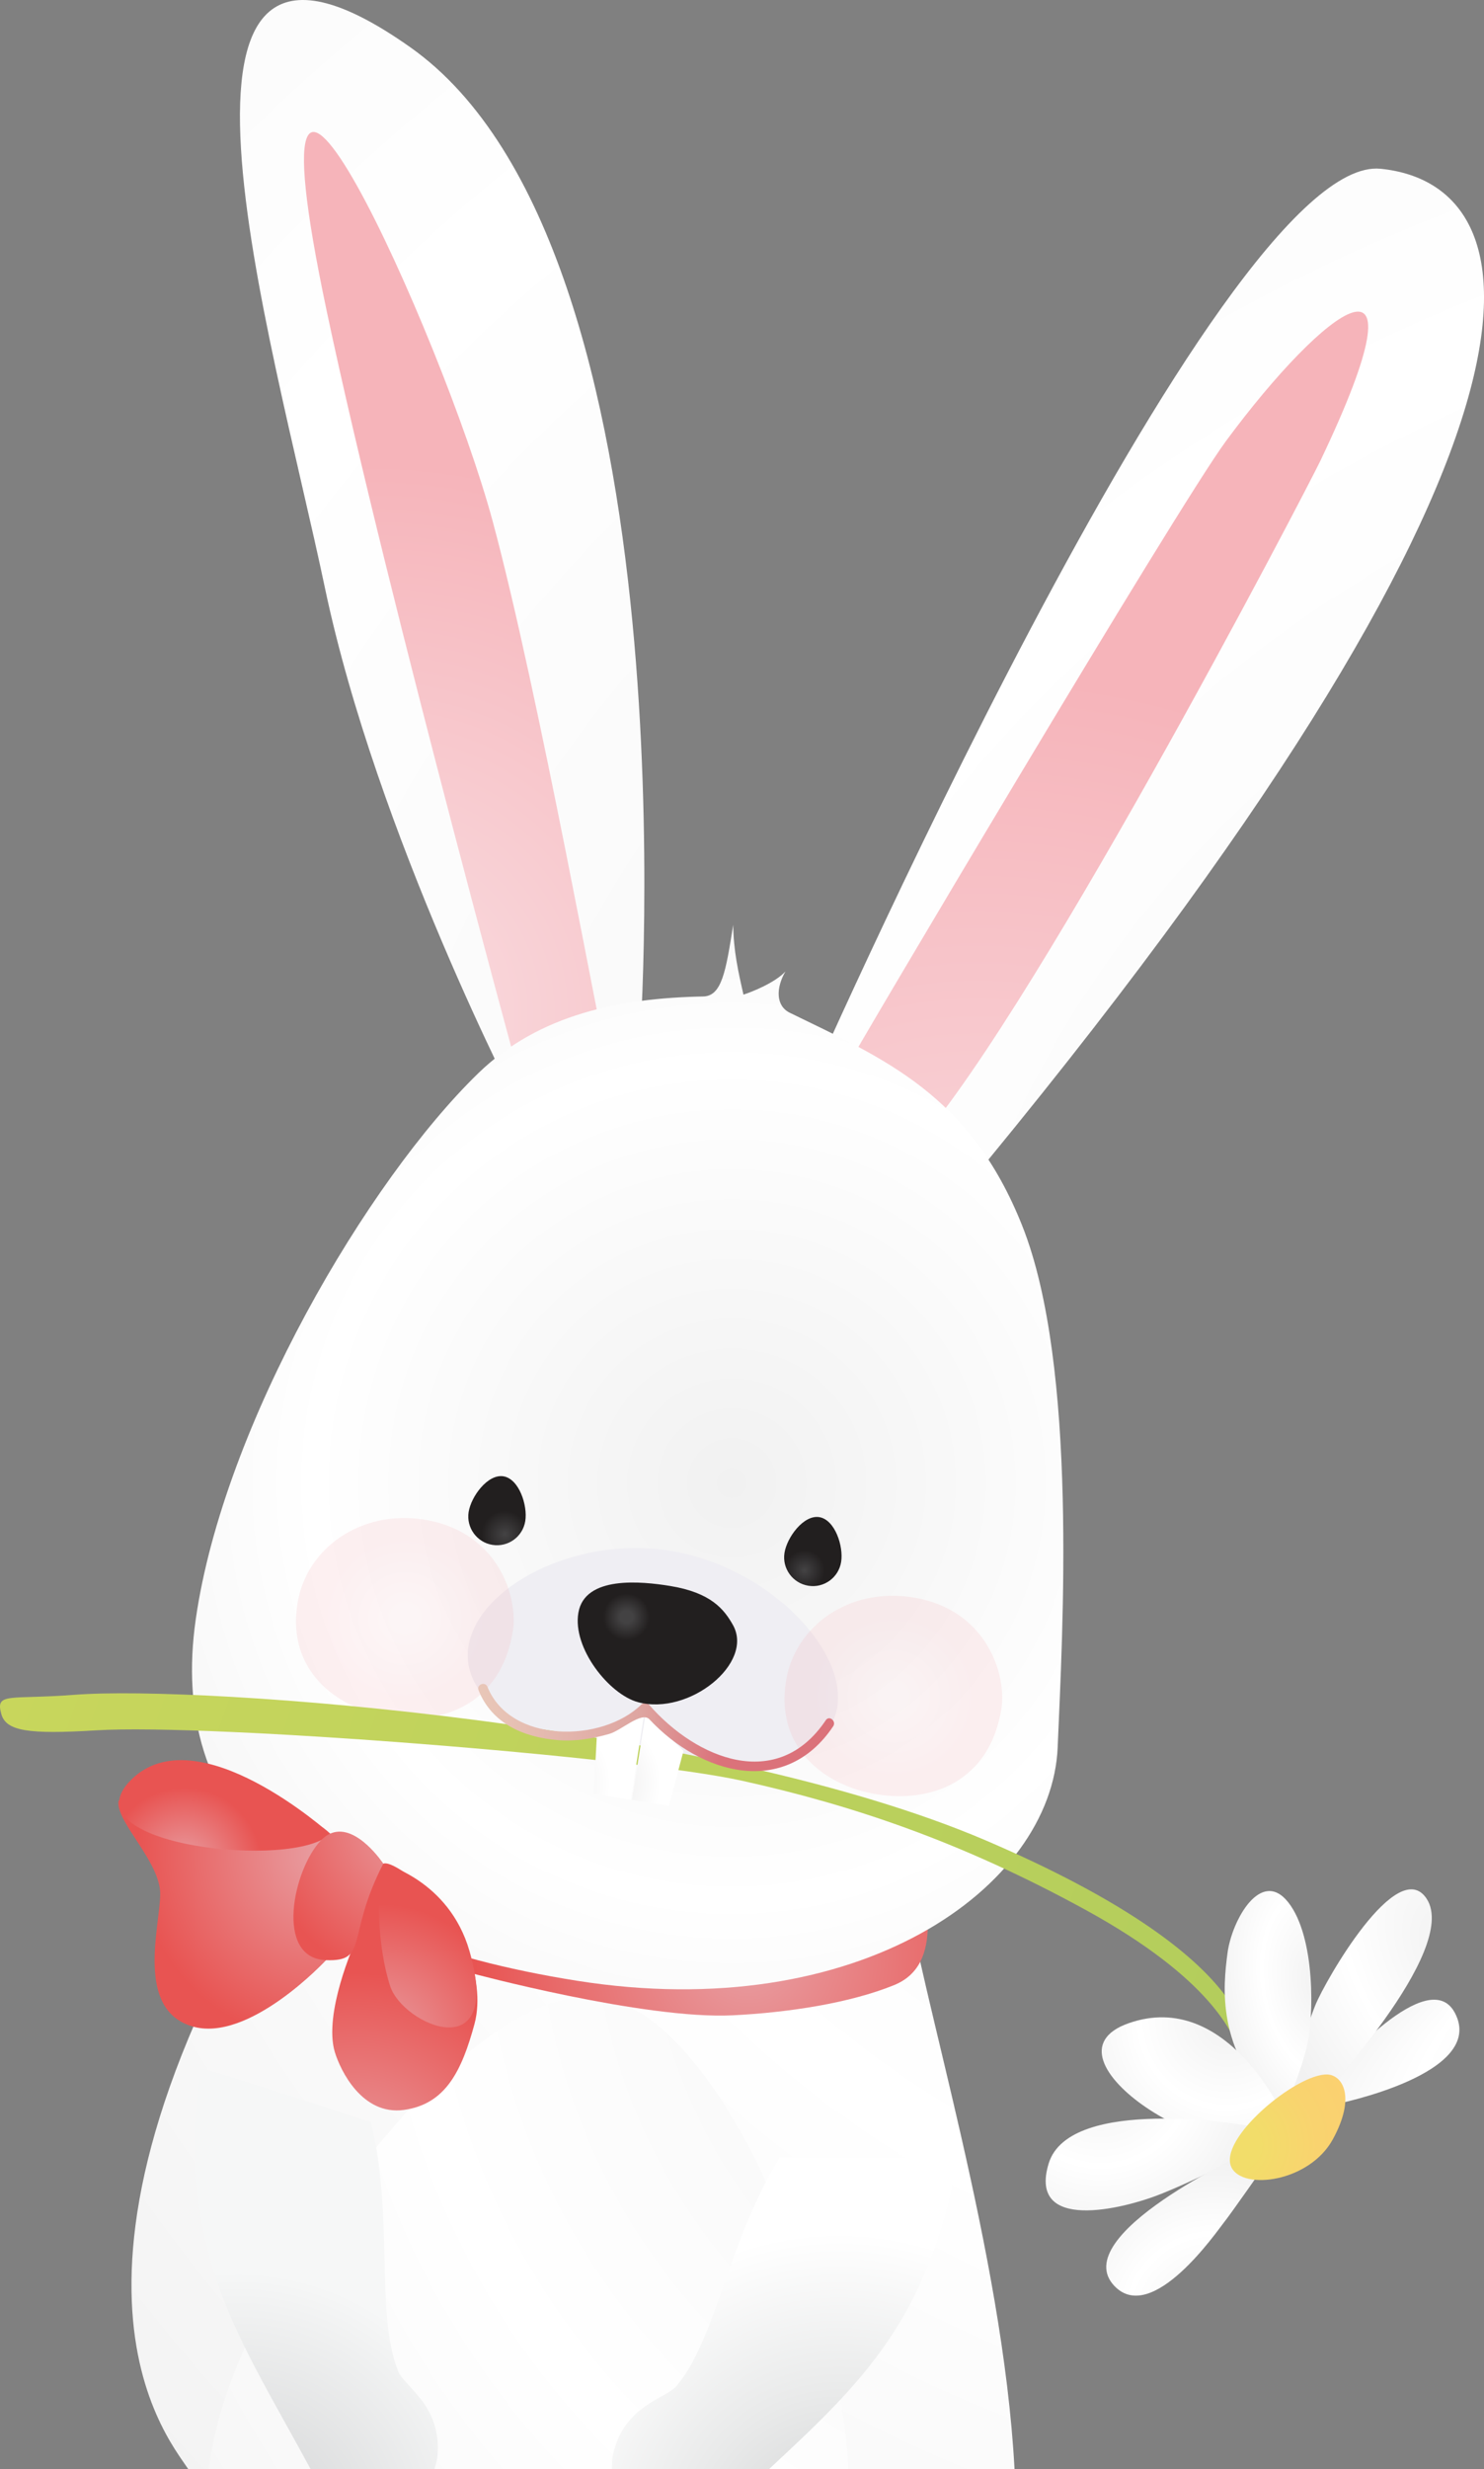 <?xml version="1.0" encoding="utf-8"?>
<!-- Generator: Adobe Illustrator 16.0.0, SVG Export Plug-In . SVG Version: 6.00 Build 0)  -->
<!DOCTYPE svg PUBLIC "-//W3C//DTD SVG 1.1//EN" "http://www.w3.org/Graphics/SVG/1.1/DTD/svg11.dtd">
<svg version="1.1" id="Слой_1" xmlns="http://www.w3.org/2000/svg" xmlns:xlink="http://www.w3.org/1999/xlink" x="0px" y="0px"
	 width="74.588px" height="124px" viewBox="0 0 74.588 124" enable-background="new 0 0 74.588 124" xml:space="preserve">
<rect x="0" y="0" width="74.588" height="124" fill="#808080" stroke="none"/>
<g>
	<g>
		
			<radialGradient id="SVGID_1_" cx="-226.695" cy="25.793" r="120.453" gradientTransform="matrix(1.252 0.199 -0.167 1.051 401.284 97.188)" gradientUnits="userSpaceOnUse">
			<stop  offset="0" style="stop-color:#F1F1F1"/>
			<stop  offset="0.532" style="stop-color:#FFFFFF"/>
			<stop  offset="1" style="stop-color:#F1F1F1"/>
		</radialGradient>
		<path fill="url(#SVGID_1_)" d="M40.331,55.321c0,0,20.881-47.679,29.064-46.845C77.58,9.311,79.686,22.22,48.171,60.06
			L40.331,55.321z"/>
		
			<radialGradient id="SVGID_2_" cx="56.396" cy="54.08" r="149.912" gradientTransform="matrix(0.988 0.157 -0.157 0.988 29.912 10.307)" gradientUnits="userSpaceOnUse">
			<stop  offset="0" style="stop-color:#F1F1F1"/>
			<stop  offset="0.532" style="stop-color:#FFFFFF"/>
			<stop  offset="1" style="stop-color:#F1F1F1"/>
		</radialGradient>
		<path fill="url(#SVGID_2_)" d="M32.161,52.353c0,0,2.827-39.827-11.53-49.973C6.272-7.766,13.707,17.043,16.324,29.491
			c2.616,12.448,9.824,26.281,9.824,26.281L32.161,52.353z"/>
		
			<radialGradient id="SVGID_3_" cx="-4.866" cy="41.834" r="35.961" gradientTransform="matrix(0.988 0.157 -0.157 0.988 29.912 10.307)" gradientUnits="userSpaceOnUse">
			<stop  offset="0.102" style="stop-color:#F9D8DC"/>
			<stop  offset="0.769" style="stop-color:#F6B4BA"/>
		</radialGradient>
		<path fill="url(#SVGID_3_)" d="M30.58,53.521c-0.254-0.659-3.499-18.771-5.827-27.378c-2.5-9.247-12.896-32.113-8.329-10.508
			c3.077,14.559,10.459,41.3,10.459,41.3C27.171,57.568,30.697,53.828,30.58,53.521z"/>
		
			<radialGradient id="SVGID_4_" cx="28.411" cy="56.233" r="47.344" gradientTransform="matrix(0.988 0.157 -0.157 0.988 29.912 10.307)" gradientUnits="userSpaceOnUse">
			<stop  offset="0.102" style="stop-color:#F9D8DC"/>
			<stop  offset="0.769" style="stop-color:#F6B4BA"/>
		</radialGradient>
		<path fill="url(#SVGID_4_)" d="M66.358,23.154c5.661-11.844,0.208-7.698-4.733-1.011c-2.48,3.356-18.845,30.95-19.127,31.563
			c-0.708,1.533-0.52,7.944,3.016,4.367C51.314,52.202,65.732,24.464,66.358,23.154z"/>
		
			<radialGradient id="SVGID_5_" cx="50.645" cy="46.711" r="94.069" gradientTransform="matrix(0.988 0.157 -0.157 0.988 29.912 10.307)" gradientUnits="userSpaceOnUse">
			<stop  offset="0" style="stop-color:#F1F1F1"/>
			<stop  offset="0.532" style="stop-color:#FFFFFF"/>
			<stop  offset="1" style="stop-color:#F1F1F1"/>
		</radialGradient>
		<path fill="url(#SVGID_5_)" d="M50.992,124c-0.588-10.915-4.689-23.655-5.62-29.921c-0.681-4.588-28.218-8.981-28.944-4.408
			C0.696,113.367,8.301,122.245,9.461,124C21.093,123.999,50.992,124,50.992,124z"/>
		
			<radialGradient id="SVGID_6_" cx="41.666" cy="79.123" r="70.267" gradientTransform="matrix(0.988 0.157 -0.157 0.988 29.912 10.307)" gradientUnits="userSpaceOnUse">
			<stop  offset="0" style="stop-color:#F1F1F1"/>
			<stop  offset="0.548" style="stop-color:#FFFFFF"/>
			<stop  offset="1" style="stop-color:#F1F1F1"/>
		</radialGradient>
		<path fill="url(#SVGID_6_)" d="M42.634,124c-0.148-4.801-2.185-9.837-4.016-14.142c0,0-3.724-8.936-8.507-9.537
			c-4.875-0.611-10.812,7.109-10.85,7.104c-3.94,4.584-8.026,10.672-8.772,16.575H42.634z"/>
		
			<radialGradient id="SVGID_7_" cx="21.379" cy="85.502" r="13.725" gradientTransform="matrix(0.988 0.157 -0.157 0.988 29.912 10.307)" gradientUnits="userSpaceOnUse">
			<stop  offset="0" style="stop-color:#E89FA3"/>
			<stop  offset="1" style="stop-color:#E85452"/>
		</radialGradient>
		<path fill="url(#SVGID_7_)" d="M23.625,99.077c0,0,8.745,2.358,13.212,2.133c2.808-0.141,5.878-0.613,8.101-1.516
			c1.275-0.518,1.692-1.643,1.696-3.027c0.002-0.727-5.043,1.175-11.098,1.533c-5.49,0.326-12.035-0.916-12.195-0.944
			C23.005,97.197,23.625,99.077,23.625,99.077z"/>
		
			<radialGradient id="SVGID_8_" cx="0.628" cy="118.008" r="20.368" gradientTransform="matrix(0.988 0.157 -0.157 0.988 29.912 10.307)" gradientUnits="userSpaceOnUse">
			<stop  offset="0" style="stop-color:#D1D2D3"/>
			<stop  offset="0.634" style="stop-color:#F6F7F7"/>
		</radialGradient>
		<path fill="url(#SVGID_8_)" d="M21.835,124c0.09-0.279,0.146-0.523,0.158-0.704c0.187-2.527-1.664-3.409-1.989-4.233
			c-1.153-2.921-0.188-7.669-1.364-12.5c0.172,0.09-8.516-2.802-8.533-2.667c-1.26,9.258,1.824,13.273,5.503,20.104H21.835z"/>
		
			<radialGradient id="SVGID_9_" cx="30.537" cy="114.048" r="28.85" gradientTransform="matrix(0.988 0.157 -0.157 0.988 29.912 10.307)" gradientUnits="userSpaceOnUse">
			<stop  offset="0" style="stop-color:#D1D2D3"/>
			<stop  offset="0.263" style="stop-color:#E9EAEA"/>
			<stop  offset="0.543" style="stop-color:#FFFFFF"/>
		</radialGradient>
		<path fill="url(#SVGID_9_)" d="M38.653,124c4.61-4.285,8.013-7.474,9.48-15.549c0.024-0.134-9.131-0.077-8.94-0.108
			c-2.615,4.228-3.168,9.041-5.17,11.461c-0.564,0.684-2.598,0.948-3.203,3.408c-0.047,0.189-0.07,0.465-0.067,0.788H38.653z"/>
		
			<radialGradient id="SVGID_10_" cx="16.852" cy="62.275" r="38.339" gradientTransform="matrix(0.988 0.157 -0.157 0.988 29.912 10.307)" gradientUnits="userSpaceOnUse">
			<stop  offset="0" style="stop-color:#F1F1F1"/>
			<stop  offset="0.548" style="stop-color:#FFFFFF"/>
			<stop  offset="1" style="stop-color:#F1F1F1"/>
		</radialGradient>
		<path fill="url(#SVGID_10_)" d="M53.16,87.749c0.238-5.695,1.028-19.139-1.784-26.197c-2.614-6.563-6.867-8.347-11.681-10.691
			c-0.699-0.342-0.707-1.229-0.219-2.073c-0.518,0.56-1.659,1.02-2.11,1.163c-0.252-1.11-0.503-2.22-0.514-3.505
			c-0.372,2.345-0.572,3.58-1.512,3.598c-4.13,0.079-8.232,0.873-11.308,3.861C18.499,59.28,11.245,71.546,9.841,81.308
			C8.437,91.069,14.802,97.22,28.98,99.472C43.158,101.725,52.865,94.806,53.16,87.749z"/>
		<path fill="#EFEEF3" d="M23.546,82.676c0.467-2.943,5.297-5.563,10.131-4.796c4.833,0.769,8.874,4.891,8.406,7.836
			c-0.469,2.944-5.267,3.596-10.101,2.827C27.15,87.775,23.078,85.62,23.546,82.676z"/>
		
			<radialGradient id="SVGID_11_" cx="26.558" cy="71.571" r="5.246" gradientTransform="matrix(0.988 0.157 -0.157 0.988 29.912 10.307)" gradientUnits="userSpaceOnUse">
			<stop  offset="0.102" style="stop-color:#F9D8DC"/>
			<stop  offset="0.769" style="stop-color:#F6B4BA"/>
		</radialGradient>
		<path opacity="0.2" fill="url(#SVGID_11_)" d="M39.501,84.438c0.441-2.783,3.186-4.725,6.365-4.219
			c3.77,0.598,4.728,3.941,4.468,5.58c-0.588,3.695-3.543,4.746-6.233,4.318C41.41,89.69,38.974,87.757,39.501,84.438z"/>
		
			<radialGradient id="SVGID_12_" cx="1.696" cy="71.57" r="5.246" gradientTransform="matrix(0.988 0.157 -0.157 0.988 29.912 10.307)" gradientUnits="userSpaceOnUse">
			<stop  offset="0.102" style="stop-color:#F9D8DC"/>
			<stop  offset="0.769" style="stop-color:#F6B4BA"/>
		</radialGradient>
		<path opacity="0.2" fill="url(#SVGID_12_)" d="M14.949,80.537c0.441-2.782,3.186-4.724,6.364-4.219
			c3.771,0.599,4.728,3.942,4.467,5.581c-0.587,3.695-3.541,4.746-6.232,4.318C16.857,85.79,14.42,83.855,14.949,80.537z"/>
		<g>
			<g>
				
					<linearGradient id="SVGID_13_" gradientUnits="userSpaceOnUse" x1="-17.459" y1="91.013" x2="47.42" y2="91.013" gradientTransform="matrix(0.943 0.332 -0.332 0.943 48.189 1.172)">
					<stop  offset="0" style="stop-color:#C8D65C"/>
					<stop  offset="1" style="stop-color:#B3CD5C"/>
				</linearGradient>
				<path fill="url(#SVGID_13_)" d="M62.607,102.7c0,0,0.652-4.404-13.056-10.271s-39.36-7.817-45.823-7.314
					c-3.243,0.253-3.977-0.147-3.661,0.969c0.241,0.851,1.343,1.026,4.783,0.815c5.669-0.348,26.987,1.322,32.463,2.535
					c5.506,1.221,10.97,3.041,17.268,6.492c6.298,3.453,7.454,6.256,7.724,7.196C62.573,104.063,62.607,102.7,62.607,102.7z"/>
			</g>
			
				<radialGradient id="SVGID_14_" cx="57.256" cy="91.439" r="6.367" fx="56.417" fy="97.75" gradientTransform="matrix(-0.698 -0.716 1.563 -1.524 -31.046 286.78)" gradientUnits="userSpaceOnUse">
				<stop  offset="0" style="stop-color:#F1F1F1"/>
				<stop  offset="0.532" style="stop-color:#FFFFFF"/>
				<stop  offset="1" style="stop-color:#F1F1F1"/>
			</radialGradient>
			<path fill="url(#SVGID_14_)" d="M67.106,105.679c0,0,7.663-1.506,6.014-4.598c-1.309-2.455-5.901,2.738-6.434,3.473
				C66.153,105.288,67.106,105.679,67.106,105.679z"/>
			
				<radialGradient id="SVGID_15_" cx="55.684" cy="83.066" r="9.772" gradientTransform="matrix(-0.876 0.481 -0.714 -1.299 181.282 179.122)" gradientUnits="userSpaceOnUse">
				<stop  offset="0" style="stop-color:#F1F1F1"/>
				<stop  offset="0.532" style="stop-color:#FFFFFF"/>
				<stop  offset="1" style="stop-color:#F1F1F1"/>
			</radialGradient>
			<path fill="url(#SVGID_15_)" d="M66.218,105.517c0,0,7.171-7.565,5.491-10.155c-1.464-2.256-5.114,4.142-5.597,5.337
				c-0.481,1.197-1.355,4.031-1.13,4.69S66.218,105.517,66.218,105.517z"/>
			
				<radialGradient id="SVGID_16_" cx="49.804" cy="86.866" r="5.387" gradientTransform="matrix(-0.986 0.165 -0.271 -1.62 138.993 232.14)" gradientUnits="userSpaceOnUse">
				<stop  offset="0" style="stop-color:#F1F1F1"/>
				<stop  offset="0.532" style="stop-color:#FFFFFF"/>
				<stop  offset="1" style="stop-color:#F1F1F1"/>
			</radialGradient>
			<path fill="url(#SVGID_16_)" d="M64.731,105.497c0,0,0.582-1.222,0.949-2.697c0.366-1.476,0.442-5.511-0.925-7.256
				c-1.368-1.743-2.84,0.88-3.059,2.544c-0.22,1.664-0.566,4.819,2.399,7.739L64.731,105.497z"/>
			
				<radialGradient id="SVGID_17_" cx="46.044" cy="90.105" r="8.322" gradientTransform="matrix(0.943 0.332 -0.332 0.943 48.189 1.172)" gradientUnits="userSpaceOnUse">
				<stop  offset="0" style="stop-color:#F1F1F1"/>
				<stop  offset="0.532" style="stop-color:#FFFFFF"/>
				<stop  offset="1" style="stop-color:#F1F1F1"/>
			</radialGradient>
			<path fill="url(#SVGID_17_)" d="M64.522,106.284c0,0-2.85-6.395-7.781-4.681c-4.931,1.714,4.884,7.794,7.138,5.411
				s0.043-0.122,0.043-0.122L64.522,106.284z"/>
			
				<radialGradient id="SVGID_18_" cx="40.962" cy="94.905" r="8.489" gradientTransform="matrix(0.943 0.332 -0.332 0.943 48.189 1.172)" gradientUnits="userSpaceOnUse">
				<stop  offset="0" style="stop-color:#F1F1F1"/>
				<stop  offset="0.532" style="stop-color:#FFFFFF"/>
				<stop  offset="1" style="stop-color:#F1F1F1"/>
			</radialGradient>
			<path fill="url(#SVGID_18_)" d="M62.688,106.744c0,0-8.928-1.546-9.98,1.908c-1.052,3.454,3.698,2.32,5.723,1.499
				c2.331-0.945,4.616-2.234,4.616-2.234L62.688,106.744z"/>
			
				<radialGradient id="SVGID_19_" cx="50.442" cy="104.625" r="8.293" gradientTransform="matrix(0.943 0.332 -0.332 0.943 48.189 1.172)" gradientUnits="userSpaceOnUse">
				<stop  offset="0" style="stop-color:#F1F1F1"/>
				<stop  offset="0.532" style="stop-color:#FFFFFF"/>
				<stop  offset="1" style="stop-color:#F1F1F1"/>
			</radialGradient>
			<path fill="url(#SVGID_19_)" d="M62.738,108.063c0,0-9.18,4.205-6.717,6.75c1.904,1.968,5.155-2.777,5.489-3.19
				s2.236-3.135,2.236-3.135l-0.859-0.394"/>
			
				<radialGradient id="SVGID_20_" cx="48.523" cy="95.906" r="7.521" gradientTransform="matrix(0.943 0.332 -0.332 0.943 48.189 1.172)" gradientUnits="userSpaceOnUse">
				<stop  offset="0.159" style="stop-color:#F2DD6A"/>
				<stop  offset="0.547" style="stop-color:#F9D36F"/>
				<stop  offset="1" style="stop-color:#FCCF71"/>
			</radialGradient>
			<path fill="url(#SVGID_20_)" d="M66.721,104.183c0.75,0.033,1.444,1.107,0.269,3.255c-1.175,2.146-4.493,2.571-5.087,1.425
				C61.167,107.442,65.172,104.116,66.721,104.183z"/>
		</g>
		
			<radialGradient id="SVGID_21_" cx="9.63" cy="78.674" r="5.446" gradientTransform="matrix(0.988 0.157 -0.157 0.988 29.912 10.307)" gradientUnits="userSpaceOnUse">
			<stop  offset="0" style="stop-color:#E6E5E5"/>
			<stop  offset="0.661" style="stop-color:#FFFFFF"/>
			<stop  offset="0.774" style="stop-color:#FFFFFF"/>
			<stop  offset="1" style="stop-color:#FFFFFF"/>
		</radialGradient>
		<path fill="url(#SVGID_21_)" d="M32.364,86.181c-0.129,0.809-0.666,4.201-0.666,4.201l-1.858-0.295l0.155-2.85
			C29.995,87.237,32.453,86.039,32.364,86.181z"/>
		
			<radialGradient id="SVGID_22_" cx="12.249" cy="78.228" r="5.241" gradientTransform="matrix(0.988 0.157 -0.157 0.988 29.912 10.307)" gradientUnits="userSpaceOnUse">
			<stop  offset="0" style="stop-color:#E6E5E5"/>
			<stop  offset="0.661" style="stop-color:#FFFFFF"/>
			<stop  offset="0.774" style="stop-color:#FFFFFF"/>
			<stop  offset="1" style="stop-color:#FFFFFF"/>
		</radialGradient>
		<path fill="url(#SVGID_22_)" d="M32.431,86.19c-0.129,0.81-0.67,4.201-0.67,4.201l1.858,0.296l0.735-2.757
			C34.355,87.931,32.389,86.028,32.431,86.19z"/>
		<g>
			
				<radialGradient id="SVGID_23_" cx="21.146" cy="66.031" r="1.322" gradientTransform="matrix(0.988 0.157 -0.157 0.988 29.912 10.307)" gradientUnits="userSpaceOnUse">
				<stop  offset="0.023" style="stop-color:#434243"/>
				<stop  offset="0.409" style="stop-color:#312F30"/>
				<stop  offset="0.769" style="stop-color:#221F1F"/>
			</radialGradient>
			<path fill="url(#SVGID_23_)" d="M42.277,78.439c-0.124,0.786-0.858,1.324-1.647,1.198c-0.785-0.125-1.325-0.864-1.201-1.65
				c0.126-0.787,0.963-1.92,1.748-1.795C41.966,76.318,42.403,77.652,42.277,78.439z"/>
			
				<radialGradient id="SVGID_24_" cx="5.987" cy="66.592" r="1.528" gradientTransform="matrix(0.988 0.157 -0.157 0.988 29.912 10.307)" gradientUnits="userSpaceOnUse">
				<stop  offset="0.023" style="stop-color:#434243"/>
				<stop  offset="0.769" style="stop-color:#221F1F"/>
			</radialGradient>
			<path fill="url(#SVGID_24_)" d="M26.401,76.388c-0.124,0.785-0.86,1.323-1.648,1.197c-0.784-0.124-1.323-0.863-1.199-1.65
				c0.126-0.787,0.962-1.918,1.747-1.794C26.088,74.267,26.527,75.601,26.401,76.388z"/>
		</g>
		<g>
			
				<radialGradient id="SVGID_25_" cx="2.065" cy="76.664" r="16.311" gradientTransform="matrix(0.988 0.157 -0.157 0.988 29.912 10.307)" gradientUnits="userSpaceOnUse">
				<stop  offset="0.206" style="stop-color:#EACBBB"/>
				<stop  offset="0.753" style="stop-color:#DEA5A1"/>
				<stop  offset="1" style="stop-color:#DB727A"/>
			</radialGradient>
			<path fill="url(#SVGID_25_)" d="M41.506,86.39c-2.428,3.62-6.5,1.959-8.885-0.779c-0.11-0.126-0.265-0.126-0.381-0.012
				c-1.973,1.932-6.586,1.97-7.741-0.885c-0.116-0.286-0.563-0.113-0.447,0.174c0.679,1.679,2.263,2.357,3.98,2.503
				c0.878,0.074,1.757-0.075,2.599-0.315c0.59-0.168,1.622-1.146,2.01-0.73c2.604,2.79,6.827,3.943,9.236,0.349
				C42.048,86.438,41.678,86.133,41.506,86.39L41.506,86.39z"/>
		</g>
		
			<radialGradient id="SVGID_26_" cx="12.68" cy="69.738" r="1.526" gradientTransform="matrix(0.988 0.157 -0.157 0.988 29.912 10.307)" gradientUnits="userSpaceOnUse">
			<stop  offset="0.206" style="stop-color:#434243"/>
			<stop  offset="0.769" style="stop-color:#221F1F"/>
		</radialGradient>
		<path fill="url(#SVGID_26_)" d="M32.07,85.485c-1.452-0.389-3.309-2.719-3-4.491c0.321-1.878,3.182-1.577,4.604-1.347
			c2.064,0.336,2.719,1.174,3.162,1.957C37.919,83.517,34.642,86.175,32.07,85.485z"/>
		<g>
			
				<radialGradient id="SVGID_27_" cx="3.219" cy="50.185" r="9.489" gradientTransform="matrix(0.991 -0.136 0.136 0.991 6.338 43.816)" gradientUnits="userSpaceOnUse">
				<stop  offset="0" style="stop-color:#E89FA3"/>
				<stop  offset="1" style="stop-color:#E85452"/>
			</radialGradient>
			<path fill="url(#SVGID_27_)" d="M16.388,98.44c0,0-3.882,4.188-6.741,3.322s-1.603-5.034-1.595-6.635
				c0.011-1.601-2.167-3.568-2.101-4.623c0.067-1.057,9.276-0.262,10.787,1.739C18.25,94.245,16.388,98.44,16.388,98.44z"/>
			
				<radialGradient id="SVGID_28_" cx="-3.859" cy="49.732" r="3.85" gradientTransform="matrix(0.991 -0.136 0.136 0.991 6.338 43.816)" gradientUnits="userSpaceOnUse">
				<stop  offset="0" style="stop-color:#E89FA3"/>
				<stop  offset="1" style="stop-color:#E85452"/>
			</radialGradient>
			<path fill="url(#SVGID_28_)" d="M16.591,92.092c0,0-6.693-6.011-10.009-2.702C3.266,92.699,14.9,93.922,16.591,92.092z"/>
			
				<radialGradient id="SVGID_29_" cx="2.501" cy="66.505" r="10.313" gradientTransform="matrix(0.991 -0.136 0.136 0.991 6.338 43.816)" gradientUnits="userSpaceOnUse">
				<stop  offset="0" style="stop-color:#E89FA3"/>
				<stop  offset="1" style="stop-color:#E85452"/>
			</radialGradient>
			<path fill="url(#SVGID_29_)" d="M17.823,97.598c0,0-1.581,3.524-0.992,5.466c0.278,0.914,1.369,3.186,3.472,2.898
				c2.102-0.289,2.906-1.975,3.542-4.301c0.652-2.391-0.985-5.526-1.783-6.234c-0.797-0.709-2.323-1.994-2.796-1.834
				C18.792,93.753,18.017,96.867,17.823,97.598z"/>
			
				<radialGradient id="SVGID_30_" cx="4.5" cy="59.917" r="6.981" gradientTransform="matrix(0.991 -0.136 0.136 0.991 6.338 43.816)" gradientUnits="userSpaceOnUse">
				<stop  offset="0" style="stop-color:#E89FA3"/>
				<stop  offset="1" style="stop-color:#E85452"/>
			</radialGradient>
			<path fill="url(#SVGID_30_)" d="M19.265,93.593c0,0,3.304,0.818,4.333,4.395c1.698,5.896-3.335,3.73-3.985,1.764
				S18.895,94.784,19.265,93.593z"/>
			
				<radialGradient id="SVGID_31_" cx="8.172" cy="49.305" r="8.037" gradientTransform="matrix(0.991 -0.136 0.136 0.991 6.338 43.816)" gradientUnits="userSpaceOnUse">
				<stop  offset="0" style="stop-color:#E89FA3"/>
				<stop  offset="1" style="stop-color:#E85452"/>
			</radialGradient>
			<path fill="url(#SVGID_31_)" d="M19.265,93.593c0,0-1.324-2.005-2.594-1.536c-0.182,0.067-0.362,0.185-0.536,0.365
				c-1.4,1.448-2.351,5.929,0.253,6.019C18.553,98.516,17.372,97.278,19.265,93.593z"/>
		</g>
	</g>
</g>
</svg>
